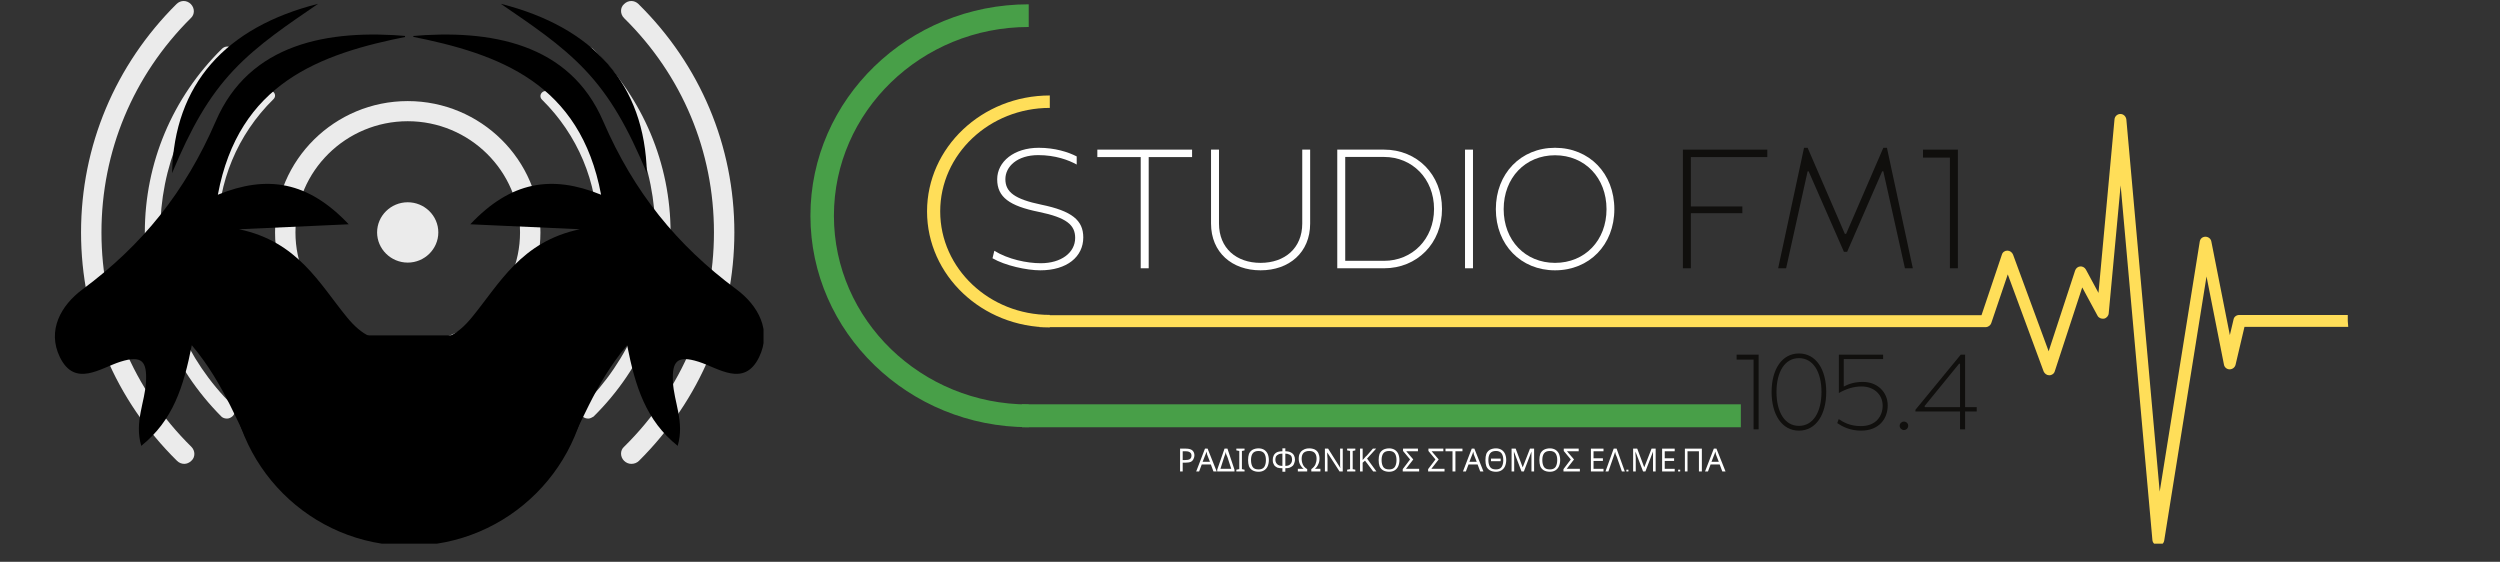 <?xml version="1.0" encoding="UTF-8"?>
<svg xmlns="http://www.w3.org/2000/svg" xmlns:xlink="http://www.w3.org/1999/xlink" width="133.5pt" height="30pt" viewBox="0 0 133.5 30" version="1.2">
<rect x="0" y="0" width="133.5" height="30" fill="#333333" stroke="none"/>
<defs>
<g>
<symbol overflow="visible" id="glyph2-0">
<path style="stroke:none;" d="M 0.156 0 L 0.156 -1.219 L 0.859 -1.219 L 0.859 0 Z M 0.25 -0.094 L 0.766 -0.094 L 0.766 -1.125 L 0.25 -1.125 Z M 0.25 -0.094 "/>
</symbol>
<symbol overflow="visible" id="glyph2-1">
<path style="stroke:none;" d="M 0.484 -1.219 C 0.641 -1.219 0.754 -1.188 0.828 -1.125 C 0.898 -1.062 0.938 -0.973 0.938 -0.859 C 0.938 -0.797 0.922 -0.734 0.891 -0.672 C 0.867 -0.609 0.82 -0.555 0.75 -0.516 C 0.676 -0.484 0.578 -0.469 0.453 -0.469 L 0.312 -0.469 L 0.312 0 L 0.172 0 L 0.172 -1.219 Z M 0.469 -1.078 L 0.312 -1.078 L 0.312 -0.609 L 0.438 -0.609 C 0.551 -0.609 0.633 -0.625 0.688 -0.656 C 0.75 -0.695 0.781 -0.758 0.781 -0.844 C 0.781 -0.926 0.754 -0.984 0.703 -1.016 C 0.66 -1.055 0.582 -1.078 0.469 -1.078 Z M 0.469 -1.078 "/>
</symbol>
<symbol overflow="visible" id="glyph2-2">
<path style="stroke:none;" d="M 0.922 0 L 0.781 -0.375 L 0.297 -0.375 L 0.156 0 L 0 0 L 0.469 -1.219 L 0.609 -1.219 L 1.094 0 Z M 0.734 -0.516 L 0.594 -0.875 C 0.594 -0.883 0.586 -0.898 0.578 -0.922 C 0.578 -0.953 0.57 -0.977 0.562 -1 C 0.551 -1.031 0.547 -1.051 0.547 -1.062 C 0.535 -1.031 0.523 -0.992 0.516 -0.953 C 0.504 -0.922 0.492 -0.895 0.484 -0.875 L 0.344 -0.516 Z M 0.734 -0.516 "/>
</symbol>
<symbol overflow="visible" id="glyph2-3">
<path style="stroke:none;" d="M 0.578 -1.219 L 0.953 -0.094 L 0.953 0 L 0.031 0 L 0.031 -0.094 L 0.422 -1.219 Z M 0.781 -0.141 L 0.578 -0.766 C 0.555 -0.816 0.535 -0.863 0.516 -0.906 C 0.504 -0.957 0.492 -1.004 0.484 -1.047 C 0.484 -1.004 0.473 -0.957 0.453 -0.906 C 0.441 -0.863 0.426 -0.82 0.406 -0.781 L 0.203 -0.141 Z M 0.781 -0.141 "/>
</symbol>
<symbol overflow="visible" id="glyph2-4">
<path style="stroke:none;" d="M 0.5 0 L 0.062 0 L 0.062 -0.094 L 0.219 -0.125 L 0.219 -1.094 L 0.062 -1.125 L 0.062 -1.219 L 0.5 -1.219 L 0.5 -1.125 L 0.359 -1.094 L 0.359 -0.125 L 0.5 -0.094 Z M 0.5 0 "/>
</symbol>
<symbol overflow="visible" id="glyph2-5">
<path style="stroke:none;" d="M 1.219 -0.609 C 1.219 -0.484 1.195 -0.375 1.156 -0.281 C 1.113 -0.188 1.051 -0.113 0.969 -0.062 C 0.883 -0.008 0.785 0.016 0.672 0.016 C 0.547 0.016 0.438 -0.008 0.344 -0.062 C 0.258 -0.113 0.195 -0.188 0.156 -0.281 C 0.125 -0.375 0.109 -0.484 0.109 -0.609 C 0.109 -0.734 0.125 -0.844 0.156 -0.938 C 0.195 -1.031 0.258 -1.102 0.344 -1.156 C 0.438 -1.207 0.547 -1.234 0.672 -1.234 C 0.785 -1.234 0.883 -1.207 0.969 -1.156 C 1.051 -1.102 1.113 -1.031 1.156 -0.938 C 1.195 -0.844 1.219 -0.734 1.219 -0.609 Z M 0.266 -0.609 C 0.266 -0.453 0.297 -0.328 0.359 -0.234 C 0.422 -0.148 0.523 -0.109 0.672 -0.109 C 0.805 -0.109 0.906 -0.148 0.969 -0.234 C 1.031 -0.328 1.062 -0.453 1.062 -0.609 C 1.062 -0.766 1.031 -0.883 0.969 -0.969 C 0.906 -1.051 0.805 -1.094 0.672 -1.094 C 0.523 -1.094 0.422 -1.051 0.359 -0.969 C 0.297 -0.883 0.266 -0.766 0.266 -0.609 Z M 0.266 -0.609 "/>
</symbol>
<symbol overflow="visible" id="glyph2-6">
<path style="stroke:none;" d="M 0.766 -1.234 L 0.766 -1.078 C 0.891 -1.078 0.988 -1.055 1.062 -1.016 C 1.145 -0.973 1.203 -0.914 1.234 -0.844 C 1.266 -0.781 1.281 -0.707 1.281 -0.625 C 1.281 -0.57 1.27 -0.52 1.25 -0.469 C 1.238 -0.414 1.211 -0.363 1.172 -0.312 C 1.129 -0.27 1.07 -0.234 1 -0.203 C 0.938 -0.18 0.859 -0.172 0.766 -0.172 L 0.766 0.016 L 0.609 0.016 L 0.609 -0.172 C 0.504 -0.172 0.414 -0.18 0.344 -0.203 C 0.281 -0.234 0.227 -0.27 0.188 -0.312 C 0.156 -0.363 0.129 -0.414 0.109 -0.469 C 0.098 -0.52 0.094 -0.57 0.094 -0.625 C 0.094 -0.707 0.109 -0.781 0.141 -0.844 C 0.172 -0.914 0.223 -0.973 0.297 -1.016 C 0.367 -1.055 0.473 -1.078 0.609 -1.078 L 0.609 -1.234 Z M 0.609 -0.953 C 0.516 -0.953 0.441 -0.938 0.391 -0.906 C 0.336 -0.883 0.297 -0.848 0.266 -0.797 C 0.242 -0.742 0.234 -0.688 0.234 -0.625 C 0.234 -0.531 0.266 -0.453 0.328 -0.391 C 0.391 -0.328 0.484 -0.297 0.609 -0.297 Z M 0.766 -0.953 L 0.766 -0.297 C 0.891 -0.297 0.977 -0.328 1.031 -0.391 C 1.094 -0.453 1.125 -0.531 1.125 -0.625 C 1.125 -0.695 1.113 -0.754 1.094 -0.797 C 1.07 -0.848 1.031 -0.883 0.969 -0.906 C 0.914 -0.938 0.848 -0.953 0.766 -0.953 Z M 0.766 -0.953 "/>
</symbol>
<symbol overflow="visible" id="glyph2-7">
<path style="stroke:none;" d="M 0.672 -1.094 C 0.535 -1.094 0.43 -1.055 0.359 -0.984 C 0.297 -0.91 0.266 -0.812 0.266 -0.688 C 0.266 -0.57 0.285 -0.469 0.328 -0.375 C 0.367 -0.281 0.445 -0.195 0.562 -0.125 L 0.562 0 L 0.062 0 L 0.062 -0.141 L 0.375 -0.141 C 0.301 -0.191 0.238 -0.266 0.188 -0.359 C 0.133 -0.453 0.109 -0.562 0.109 -0.688 C 0.109 -0.801 0.129 -0.895 0.172 -0.969 C 0.211 -1.051 0.273 -1.113 0.359 -1.156 C 0.441 -1.207 0.547 -1.234 0.672 -1.234 C 0.785 -1.234 0.883 -1.211 0.969 -1.172 C 1.051 -1.129 1.113 -1.066 1.156 -0.984 C 1.195 -0.898 1.219 -0.801 1.219 -0.688 C 1.219 -0.562 1.191 -0.453 1.141 -0.359 C 1.098 -0.266 1.039 -0.191 0.969 -0.141 L 1.266 -0.141 L 1.266 0 L 0.781 0 L 0.781 -0.125 C 0.883 -0.195 0.957 -0.281 1 -0.375 C 1.039 -0.469 1.062 -0.57 1.062 -0.688 C 1.062 -0.812 1.031 -0.91 0.969 -0.984 C 0.906 -1.055 0.805 -1.094 0.672 -1.094 Z M 0.672 -1.094 "/>
</symbol>
<symbol overflow="visible" id="glyph2-8">
<path style="stroke:none;" d="M 1.125 0 L 0.953 0 L 0.297 -1.016 C 0.297 -0.973 0.297 -0.922 0.297 -0.859 C 0.305 -0.797 0.312 -0.734 0.312 -0.672 L 0.312 0 L 0.172 0 L 0.172 -1.219 L 0.344 -1.219 L 0.984 -0.203 L 1 -0.203 C 1 -0.223 0.992 -0.25 0.984 -0.281 C 0.984 -0.32 0.984 -0.363 0.984 -0.406 C 0.984 -0.445 0.984 -0.488 0.984 -0.531 L 0.984 -1.219 L 1.125 -1.219 Z M 1.125 0 "/>
</symbol>
<symbol overflow="visible" id="glyph2-9">
<path style="stroke:none;" d="M 1.047 0 L 0.875 0 L 0.438 -0.578 L 0.312 -0.469 L 0.312 0 L 0.172 0 L 0.172 -1.219 L 0.312 -1.219 L 0.312 -0.609 C 0.352 -0.648 0.391 -0.691 0.422 -0.734 C 0.453 -0.773 0.488 -0.812 0.531 -0.844 L 0.859 -1.219 L 1.031 -1.219 L 0.547 -0.688 Z M 1.047 0 "/>
</symbol>
<symbol overflow="visible" id="glyph2-10">
<path style="stroke:none;" d="M 0.062 0 L 0.062 -0.125 L 0.453 -0.641 L 0.078 -1.094 L 0.078 -1.219 L 0.875 -1.219 L 0.875 -1.078 L 0.453 -1.078 C 0.43 -1.078 0.406 -1.078 0.375 -1.078 C 0.352 -1.078 0.328 -1.078 0.297 -1.078 C 0.273 -1.078 0.258 -1.078 0.25 -1.078 L 0.625 -0.641 L 0.234 -0.141 C 0.273 -0.141 0.316 -0.141 0.359 -0.141 C 0.398 -0.141 0.441 -0.141 0.484 -0.141 L 0.938 -0.141 L 0.938 0 Z M 0.062 0 "/>
</symbol>
<symbol overflow="visible" id="glyph2-11">
<path style="stroke:none;" d="M 0.547 0 L 0.391 0 L 0.391 -1.078 L 0.016 -1.078 L 0.016 -1.219 L 0.922 -1.219 L 0.922 -1.078 L 0.547 -1.078 Z M 0.547 0 "/>
</symbol>
<symbol overflow="visible" id="glyph2-12">
<path style="stroke:none;" d="M 1.219 -0.609 C 1.219 -0.484 1.195 -0.375 1.156 -0.281 C 1.113 -0.188 1.051 -0.113 0.969 -0.062 C 0.883 -0.008 0.785 0.016 0.672 0.016 C 0.547 0.016 0.438 -0.008 0.344 -0.062 C 0.258 -0.113 0.195 -0.188 0.156 -0.281 C 0.125 -0.375 0.109 -0.484 0.109 -0.609 C 0.109 -0.734 0.125 -0.844 0.156 -0.938 C 0.195 -1.031 0.258 -1.102 0.344 -1.156 C 0.438 -1.207 0.547 -1.234 0.672 -1.234 C 0.785 -1.234 0.883 -1.207 0.969 -1.156 C 1.051 -1.102 1.113 -1.031 1.156 -0.938 C 1.195 -0.844 1.219 -0.734 1.219 -0.609 Z M 0.266 -0.609 C 0.266 -0.453 0.297 -0.328 0.359 -0.234 C 0.422 -0.148 0.523 -0.109 0.672 -0.109 C 0.805 -0.109 0.906 -0.148 0.969 -0.234 C 1.031 -0.328 1.062 -0.453 1.062 -0.609 C 1.062 -0.766 1.031 -0.883 0.969 -0.969 C 0.906 -1.051 0.805 -1.094 0.672 -1.094 C 0.523 -1.094 0.422 -1.051 0.359 -0.969 C 0.297 -0.883 0.266 -0.766 0.266 -0.609 Z M 0.922 -0.688 L 0.922 -0.547 L 0.406 -0.547 L 0.406 -0.688 Z M 0.922 -0.688 "/>
</symbol>
<symbol overflow="visible" id="glyph2-13">
<path style="stroke:none;" d="M 0.703 0 L 0.297 -1.062 C 0.297 -1.031 0.297 -0.984 0.297 -0.922 C 0.305 -0.859 0.312 -0.797 0.312 -0.734 L 0.312 0 L 0.172 0 L 0.172 -1.219 L 0.391 -1.219 L 0.766 -0.219 L 1.156 -1.219 L 1.375 -1.219 L 1.375 0 L 1.234 0 L 1.234 -0.75 C 1.234 -0.812 1.234 -0.867 1.234 -0.922 C 1.234 -0.984 1.234 -1.031 1.234 -1.062 L 0.828 0 Z M 0.703 0 "/>
</symbol>
<symbol overflow="visible" id="glyph2-14">
<path style="stroke:none;" d="M 0.844 0 L 0.172 0 L 0.172 -1.219 L 0.844 -1.219 L 0.844 -1.078 L 0.312 -1.078 L 0.312 -0.703 L 0.812 -0.703 L 0.812 -0.562 L 0.312 -0.562 L 0.312 -0.141 L 0.844 -0.141 Z M 0.844 0 "/>
</symbol>
<symbol overflow="visible" id="glyph2-15">
<path style="stroke:none;" d="M 0.594 -1.219 L 1.031 0 L 0.875 0 L 0.609 -0.766 C 0.586 -0.816 0.566 -0.863 0.547 -0.906 C 0.535 -0.957 0.523 -1.004 0.516 -1.047 C 0.504 -1.004 0.488 -0.957 0.469 -0.906 C 0.457 -0.863 0.441 -0.816 0.422 -0.766 L 0.156 0 L 0 0 L 0.438 -1.219 Z M 0.594 -1.219 "/>
</symbol>
<symbol overflow="visible" id="glyph2-16">
<path style="stroke:none;" d="M 0.172 0 L 0.172 -1.219 L 1.078 -1.219 L 1.078 0 L 0.922 0 L 0.922 -1.078 L 0.312 -1.078 L 0.312 0 Z M 0.172 0 "/>
</symbol>
<symbol overflow="visible" id="glyph3-0">
<path style="stroke:none;" d=""/>
</symbol>
<symbol overflow="visible" id="glyph3-1">
<path style="stroke:none;" d=""/>
</symbol>
<symbol overflow="visible" id="glyph3-2">
<path style="stroke:none;" d="M 0.078 0 L 0.078 -0.094 L 0.188 -0.094 L 0.188 0 Z M 0.078 0 "/>
</symbol>
<symbol overflow="visible" id="glyph0-0">
<path style="stroke:none;" d="M 2.941 0.109 C 4.371 0.109 5.238 -0.617 5.238 -1.648 C 5.238 -2.562 4.633 -3.059 3.004 -3.395 C 1.574 -3.691 1.078 -4.07 1.078 -4.758 C 1.078 -5.438 1.719 -6.043 2.832 -6.043 C 3.746 -6.043 4.453 -5.781 4.887 -5.539 L 4.887 -5.973 C 4.434 -6.207 3.727 -6.434 2.859 -6.434 C 1.547 -6.434 0.641 -5.699 0.641 -4.75 C 0.641 -3.793 1.305 -3.328 2.859 -3.012 C 4.344 -2.707 4.805 -2.316 4.805 -1.621 C 4.805 -0.832 4.055 -0.27 2.969 -0.27 C 2.227 -0.27 1.223 -0.48 0.488 -0.934 L 0.391 -0.535 C 1.059 -0.145 2.219 0.109 2.941 0.109 Z M 2.941 0.109 "/>
</symbol>
<symbol overflow="visible" id="glyph0-1">
<path style="stroke:none;" d="M 2.605 0 L 3.031 0 L 3.031 -5.938 L 5.348 -5.938 L 5.348 -6.336 L 0.289 -6.336 L 0.289 -5.938 L 2.605 -5.938 Z M 2.605 0 "/>
</symbol>
<symbol overflow="visible" id="glyph0-2">
<path style="stroke:none;" d="M 3.367 0.109 C 4.895 0.109 6.016 -0.84 6.016 -2.391 L 6.016 -6.336 L 5.594 -6.336 L 5.594 -2.391 C 5.594 -1.066 4.652 -0.289 3.367 -0.289 C 2.082 -0.289 1.148 -1.066 1.148 -2.391 L 1.148 -6.336 L 0.723 -6.336 L 0.723 -2.391 C 0.723 -0.84 1.848 0.109 3.367 0.109 Z M 3.367 0.109 "/>
</symbol>
<symbol overflow="visible" id="glyph0-3">
<path style="stroke:none;" d="M 0.723 0 L 3.223 0 C 4.977 0 6.316 -1.32 6.316 -3.168 C 6.316 -5.012 4.977 -6.336 3.223 -6.336 L 0.723 -6.336 Z M 1.148 -0.398 L 1.148 -5.945 L 3.223 -5.945 C 4.723 -5.945 5.891 -4.785 5.891 -3.168 C 5.891 -1.555 4.723 -0.398 3.223 -0.398 Z M 1.148 -0.398 "/>
</symbol>
<symbol overflow="visible" id="glyph0-4">
<path style="stroke:none;" d="M 0.723 0 L 1.148 0 L 1.148 -6.336 L 0.723 -6.336 Z M 0.723 0 "/>
</symbol>
<symbol overflow="visible" id="glyph0-5">
<path style="stroke:none;" d="M 3.656 0.109 C 5.484 0.109 6.824 -1.25 6.824 -3.156 C 6.824 -5.066 5.484 -6.434 3.656 -6.434 C 1.836 -6.434 0.496 -5.066 0.496 -3.156 C 0.496 -1.25 1.836 0.109 3.656 0.109 Z M 3.656 -0.289 C 2.07 -0.289 0.914 -1.484 0.914 -3.156 C 0.914 -4.832 2.07 -6.035 3.656 -6.035 C 5.25 -6.035 6.406 -4.832 6.406 -3.156 C 6.406 -1.484 5.25 -0.289 3.656 -0.289 Z M 3.656 -0.289 "/>
</symbol>
<symbol overflow="visible" id="glyph0-6">
<path style="stroke:none;" d=""/>
</symbol>
<symbol overflow="visible" id="glyph0-7">
<path style="stroke:none;" d="M 0.723 0 L 1.148 0 L 1.148 -2.941 L 3.898 -2.941 L 3.898 -3.301 L 1.148 -3.301 L 1.148 -5.938 L 5.23 -5.938 L 5.23 -6.336 L 0.723 -6.336 Z M 0.723 0 "/>
</symbol>
<symbol overflow="visible" id="glyph0-8">
<path style="stroke:none;" d="M 0.281 0 L 0.707 0 L 1.855 -5.176 L 1.91 -5.176 L 3.793 -0.879 L 3.965 -0.879 L 5.836 -5.176 L 5.898 -5.176 L 7.051 0 L 7.473 0 L 6.09 -6.434 L 5.898 -6.434 L 3.91 -1.836 L 3.844 -1.836 L 1.855 -6.434 L 1.664 -6.434 Z M 0.281 0 "/>
</symbol>
<symbol overflow="visible" id="glyph1-0">
<path style="stroke:none;" d="M 1.699 0 L 2.125 0 L 2.125 -6.336 L 0.262 -6.336 L 0.262 -5.91 L 1.699 -5.91 Z M 1.699 0 "/>
</symbol>
<symbol overflow="visible" id="glyph4-0">
<path style="stroke:none;" d="M 1.07 0 L 1.34 0 L 1.34 -3.988 L 0.164 -3.988 L 0.164 -3.723 L 1.07 -3.723 Z M 1.07 0 "/>
</symbol>
<symbol overflow="visible" id="glyph4-1">
<path style="stroke:none;" d="M 1.699 0.07 C 2.605 0.07 3.156 -0.781 3.156 -1.996 C 3.156 -3.207 2.605 -4.051 1.699 -4.051 C 0.793 -4.051 0.238 -3.207 0.238 -1.996 C 0.238 -0.781 0.793 0.07 1.699 0.07 Z M 1.699 -0.184 C 0.941 -0.184 0.5 -0.922 0.5 -1.996 C 0.5 -3.066 0.941 -3.801 1.699 -3.801 C 2.457 -3.801 2.902 -3.066 2.902 -1.996 C 2.902 -0.922 2.457 -0.184 1.699 -0.184 Z M 1.699 -0.184 "/>
</symbol>
<symbol overflow="visible" id="glyph4-2">
<path style="stroke:none;" d="M 1.617 0.07 C 2.586 0.07 3.043 -0.57 3.043 -1.277 C 3.043 -1.996 2.484 -2.531 1.723 -2.531 C 1.281 -2.531 0.984 -2.434 0.695 -2.285 L 0.695 -3.75 L 2.797 -3.75 L 2.797 -3.988 L 0.434 -3.988 L 0.434 -1.938 C 0.848 -2.172 1.23 -2.289 1.648 -2.289 C 2.301 -2.289 2.773 -1.863 2.773 -1.266 C 2.773 -0.711 2.422 -0.172 1.613 -0.172 C 1.027 -0.172 0.684 -0.375 0.426 -0.547 L 0.348 -0.332 C 0.609 -0.152 1.027 0.07 1.617 0.07 Z M 1.617 0.07 "/>
</symbol>
<symbol overflow="visible" id="glyph4-3">
<path style="stroke:none;" d="M 0.512 0.039 C 0.633 0.039 0.742 -0.062 0.742 -0.188 C 0.742 -0.32 0.633 -0.414 0.512 -0.414 C 0.398 -0.414 0.285 -0.32 0.285 -0.188 C 0.285 -0.062 0.398 0.039 0.512 0.039 Z M 0.512 0.039 "/>
</symbol>
<symbol overflow="visible" id="glyph4-4">
<path style="stroke:none;" d="M 2.484 0 L 2.754 0 L 2.754 -0.953 L 3.375 -0.953 L 3.375 -1.184 L 2.754 -1.184 L 2.754 -3.988 L 2.523 -3.988 L 0.102 -1.043 L 0.102 -0.953 L 2.484 -0.953 Z M 0.617 -1.184 L 0.586 -1.238 L 2.434 -3.504 L 2.484 -3.504 L 2.484 -1.184 Z M 0.617 -1.184 "/>
</symbol>
</g>
<clipPath id="clip1">
  <path d="M 4.289 0 L 11 0 L 11 24.77 L 4.289 24.77 Z M 4.289 0 "/>
</clipPath>
<clipPath id="clip2">
  <path d="M 33 0 L 39.258 0 L 39.258 24.77 L 33 24.77 Z M 33 0 "/>
</clipPath>
<clipPath id="clip3">
  <path d="M 2.93 1.32 L 21.629 1.32 L 21.629 23.828 L 2.93 23.828 Z M 2.93 1.32 "/>
</clipPath>
<clipPath id="clip4">
  <path d="M 22.074 1.32 L 40.773 1.32 L 40.773 23.828 L 22.074 23.828 Z M 22.074 1.32 "/>
</clipPath>
<clipPath id="clip5">
  <path d="M 12.293 19.57 L 31.449 19.57 L 31.449 29.031 L 12.293 29.031 Z M 12.293 19.57 "/>
</clipPath>
<clipPath id="clip6">
  <path d="M 43.277 0.23 L 54.934 0.23 L 54.934 22.812 L 43.277 22.812 Z M 43.277 0.23 "/>
</clipPath>
<clipPath id="clip7">
  <path d="M 55 6 L 126 6 L 126 29.031 L 55 29.031 Z M 55 6 "/>
</clipPath>
<clipPath id="clip8">
  <path d="M 49.504 5.094 L 56.059 5.094 L 56.059 17.48 L 49.504 17.48 Z M 49.504 5.094 "/>
</clipPath>
</defs>
<g id="surface1">
<path style=" stroke:none;fill-rule:nonzero;fill:rgb(92.159%,92.159%,92.159%);fill-opacity:1;" d="M 21.773 14.023 C 20.875 14.023 20.137 13.297 20.137 12.41 C 20.137 11.523 20.875 10.801 21.773 10.801 C 22.672 10.801 23.406 11.523 23.406 12.41 C 23.406 13.297 22.672 14.023 21.773 14.023 Z M 21.773 14.023 "/>
<g clip-path="url(#clip1)" clip-rule="nonzero">
<path style=" stroke:none;fill-rule:nonzero;fill:rgb(92.159%,92.159%,92.159%);fill-opacity:1;" d="M 9.836 24.77 C 9.699 24.77 9.562 24.715 9.453 24.609 C 6.156 21.359 4.328 17.031 4.328 12.41 C 4.328 7.789 6.156 3.465 9.426 0.215 C 9.645 0 9.973 0 10.188 0.215 C 10.406 0.43 10.406 0.777 10.188 0.969 C 7.109 4.031 5.418 8.086 5.418 12.41 C 5.418 16.738 7.109 20.793 10.215 23.855 C 10.434 24.07 10.434 24.422 10.215 24.609 C 10.105 24.715 9.973 24.77 9.836 24.77 Z M 9.836 24.77 "/>
</g>
<g clip-path="url(#clip2)" clip-rule="nonzero">
<path style=" stroke:none;fill-rule:nonzero;fill:rgb(92.159%,92.159%,92.159%);fill-opacity:1;" d="M 33.711 24.77 C 33.574 24.77 33.438 24.715 33.328 24.609 C 33.109 24.395 33.109 24.043 33.328 23.855 C 36.438 20.793 38.125 16.738 38.125 12.41 C 38.125 8.086 36.438 4.031 33.328 0.969 C 33.109 0.754 33.109 0.402 33.328 0.215 C 33.547 0 33.875 0 34.094 0.215 C 37.391 3.465 39.215 7.789 39.215 12.41 C 39.215 17.031 37.391 21.359 34.121 24.609 C 34.012 24.715 33.875 24.77 33.711 24.77 Z M 33.711 24.77 "/>
</g>
<path style=" stroke:none;fill-rule:nonzero;fill:rgb(92.159%,92.159%,92.159%);fill-opacity:1;" d="M 31.422 22.352 C 31.312 22.352 31.203 22.324 31.121 22.246 C 30.957 22.082 30.957 21.84 31.121 21.68 C 33.629 19.207 34.992 15.93 34.992 12.438 C 34.992 8.945 33.629 5.668 31.121 3.195 C 30.957 3.035 30.957 2.793 31.121 2.633 C 31.285 2.473 31.531 2.473 31.695 2.633 C 34.336 5.266 35.809 8.73 35.809 12.438 C 35.809 16.145 34.336 19.637 31.695 22.246 C 31.613 22.297 31.504 22.352 31.422 22.352 Z M 31.422 22.352 "/>
<path style=" stroke:none;fill-rule:nonzero;fill:rgb(92.159%,92.159%,92.159%);fill-opacity:1;" d="M 12.125 22.352 C 12.016 22.352 11.906 22.324 11.824 22.246 C 9.207 19.613 7.734 16.121 7.734 12.41 C 7.734 8.703 9.207 5.211 11.852 2.605 C 12.016 2.445 12.262 2.445 12.426 2.605 C 12.586 2.766 12.586 3.008 12.426 3.172 C 9.918 5.641 8.555 8.918 8.555 12.41 C 8.555 15.902 9.918 19.184 12.426 21.652 C 12.586 21.816 12.586 22.055 12.426 22.219 C 12.344 22.297 12.234 22.352 12.125 22.352 Z M 12.125 22.352 "/>
<path style=" stroke:none;fill-rule:nonzero;fill:rgb(92.159%,92.159%,92.159%);fill-opacity:1;" d="M 29.133 19.961 C 29.051 19.961 28.996 19.934 28.941 19.879 C 28.832 19.773 28.832 19.613 28.941 19.504 C 30.848 17.598 31.91 15.098 31.91 12.41 C 31.91 9.727 30.848 7.199 28.941 5.32 C 28.832 5.211 28.832 5.051 28.941 4.941 C 29.051 4.836 29.215 4.836 29.324 4.941 C 31.34 6.93 32.457 9.59 32.457 12.438 C 32.457 15.285 31.34 17.918 29.324 19.934 C 29.297 19.934 29.215 19.961 29.133 19.961 Z M 29.133 19.961 "/>
<path style=" stroke:none;fill-rule:nonzero;fill:rgb(92.159%,92.159%,92.159%);fill-opacity:1;" d="M 14.414 19.961 C 14.332 19.961 14.277 19.934 14.223 19.879 C 12.18 17.891 11.09 15.234 11.09 12.41 C 11.09 9.59 12.207 6.93 14.223 4.918 C 14.332 4.809 14.496 4.809 14.605 4.918 C 14.715 5.023 14.715 5.184 14.605 5.293 C 12.668 7.199 11.633 9.727 11.633 12.41 C 11.633 15.098 12.695 17.625 14.605 19.504 C 14.715 19.613 14.715 19.773 14.605 19.879 C 14.551 19.934 14.469 19.961 14.414 19.961 Z M 14.414 19.961 "/>
<path style=" stroke:none;fill-rule:nonzero;fill:rgb(92.159%,92.159%,92.159%);fill-opacity:1;" d="M 21.773 19.422 C 17.875 19.422 14.688 16.281 14.688 12.41 C 14.688 8.543 17.875 5.398 21.773 5.398 C 25.672 5.398 28.859 8.543 28.859 12.41 C 28.859 16.281 25.672 19.422 21.773 19.422 Z M 21.773 6.473 C 18.477 6.473 15.777 9.133 15.777 12.41 C 15.777 15.688 18.477 18.348 21.773 18.348 C 25.07 18.348 27.77 15.688 27.77 12.41 C 27.77 9.133 25.07 6.473 21.773 6.473 Z M 21.773 6.473 "/>
<g clip-path="url(#clip3)" clip-rule="nonzero">
<path style=" stroke:none;fill-rule:nonzero;fill:rgb(0%,0%,0%);fill-opacity:1;" d="M 21.836 1.934 C 17.023 2.875 12.746 4.461 11.633 10.398 C 14.27 9.324 16.453 9.684 18.621 11.977 C 16.609 12.066 14.992 12.145 12.766 12.242 C 15.902 12.898 17.055 15.145 18.527 16.941 C 19.324 17.914 20.07 18.285 21.262 18.164 C 22.91 17.988 24.496 18.211 26.148 18.602 C 28.398 19.133 30.824 18.754 32.902 17.734 C 36.449 15.996 39.895 15.723 43.398 17.621 C 44.578 18.258 45.605 18.574 46.98 17.961 C 48.434 17.32 49.988 17.957 51.328 18.617 C 52.57 19.227 52.43 20.914 51.066 23.359 C 49.539 22.066 48.465 20.289 46.438 19.406 C 47.645 21.023 47.875 22.812 47.77 24.73 C 47.648 27.152 47.242 29.359 45.629 31.359 C 44.293 33.016 42.961 34.945 44.844 37.188 C 45.227 37.641 44.762 38.148 44.738 38.637 C 44.688 39.789 44.25 41.137 44.953 42.035 C 46.488 43.988 45.262 45.656 44.594 47.289 C 44.207 48.246 42.84 47.887 42.102 47.613 C 41.125 47.246 41.977 46.422 42.305 46.102 C 45.191 43.316 43.961 40.371 42.477 37.629 C 40.883 34.695 39.371 31.793 38.859 27.98 C 38.531 29.25 38.484 30.09 38.824 30.848 C 39.625 32.633 38.637 33.082 37.164 33.375 C 33.602 34.078 30.02 34.355 26.395 34.238 C 24.426 34.176 22.504 34.191 22.84 31.234 C 22.547 34.875 21.605 38.367 22.727 41.926 C 23.211 43.477 22.121 45.008 22.367 46.738 C 22.492 47.625 20.586 47 19.613 47.191 C 19.582 46.945 19.488 46.742 19.551 46.676 C 23.402 42.398 19.805 38.504 18.934 34.469 C 15.109 32.359 15.621 27.953 13.836 24.758 C 12.727 22.77 12.02 20.547 10.242 18.434 C 9.805 20.648 9.242 22.449 7.543 23.809 C 7.164 22.52 7.75 21.461 7.797 20.375 C 7.848 19.309 7.594 18.949 6.43 19.316 C 5.371 19.648 4 20.715 3.199 19.074 C 2.504 17.648 3.25 16.309 4.406 15.453 C 7.598 13.086 9.883 10.262 11.52 6.477 C 13.312 2.316 17.516 1.543 21.836 1.934 "/>
</g>
<path style=" stroke:none;fill-rule:nonzero;fill:rgb(0%,0%,0%);fill-opacity:1;" d="M 9.188 9.246 C 9.301 4.484 12.051 1.453 16.988 0.203 C 15.41 1.289 13.805 2.34 12.48 3.742 C 11.137 5.164 10.195 6.836 9.188 9.246 "/>
<g clip-path="url(#clip4)" clip-rule="nonzero">
<path style=" stroke:none;fill-rule:nonzero;fill:rgb(0%,0%,0%);fill-opacity:1;" d="M 21.895 1.934 C 26.707 2.875 30.984 4.461 32.098 10.398 C 29.461 9.324 27.277 9.684 25.113 11.977 C 27.125 12.066 28.742 12.145 30.965 12.242 C 27.828 12.898 26.676 15.145 25.203 16.941 C 24.406 17.914 23.66 18.285 22.473 18.164 C 20.824 17.988 19.234 18.211 17.582 18.602 C 15.332 19.133 12.91 18.754 10.828 17.734 C 7.281 15.996 3.836 15.723 0.332 17.621 C -0.848 18.258 -1.875 18.574 -3.246 17.961 C -4.703 17.32 -6.254 17.957 -7.598 18.617 C -8.84 19.227 -8.699 20.914 -7.336 23.359 C -5.809 22.066 -4.734 20.289 -2.703 19.406 C -3.91 21.023 -4.145 22.812 -4.039 24.73 C -3.918 27.152 -3.508 29.359 -1.895 31.359 C -0.562 33.016 0.77 34.945 -1.113 37.188 C -1.492 37.641 -1.031 38.148 -1.008 38.637 C -0.957 39.789 -0.52 41.137 -1.223 42.035 C -2.758 43.988 -1.527 45.656 -0.863 47.289 C -0.477 48.246 0.895 47.887 1.629 47.613 C 2.609 47.246 1.754 46.422 1.426 46.102 C -1.457 43.316 -0.23 40.371 1.258 37.629 C 2.848 34.695 4.359 31.793 4.871 27.98 C 5.199 29.25 5.25 30.09 4.906 30.848 C 4.105 32.633 5.094 33.082 6.57 33.375 C 10.129 34.078 13.715 34.355 17.34 34.238 C 19.305 34.176 21.23 34.191 20.895 31.234 C 21.188 34.875 22.125 38.367 21.008 41.926 C 20.52 43.477 21.609 45.008 21.363 46.738 C 21.238 47.625 23.145 47 24.121 47.191 C 24.148 46.945 24.242 46.742 24.18 46.676 C 20.328 42.398 23.926 38.504 24.797 34.469 C 28.625 32.359 28.113 27.953 29.895 24.758 C 31.008 22.77 31.711 20.547 33.488 18.434 C 33.926 20.648 34.492 22.449 36.188 23.809 C 36.566 22.52 35.98 21.461 35.934 20.375 C 35.887 19.309 36.141 18.949 37.301 19.316 C 38.359 19.648 39.734 20.715 40.535 19.074 C 41.23 17.648 40.48 16.309 39.328 15.453 C 36.137 13.086 33.848 10.262 32.211 6.477 C 30.422 2.316 26.215 1.543 21.895 1.934 "/>
</g>
<path style=" stroke:none;fill-rule:nonzero;fill:rgb(0%,0%,0%);fill-opacity:1;" d="M 34.543 9.246 C 34.43 4.484 31.68 1.453 26.742 0.203 C 28.32 1.289 29.926 2.34 31.25 3.742 C 32.594 5.164 33.539 6.836 34.543 9.246 "/>
<path style=" stroke:none;fill-rule:nonzero;fill:rgb(0%,0%,0%);fill-opacity:1;" d="M 19.207 17.91 L 24.539 17.91 L 24.539 23.844 L 19.207 23.844 Z M 19.207 17.91 "/>
<g clip-path="url(#clip5)" clip-rule="nonzero">
<path style=" stroke:none;fill-rule:nonzero;fill:rgb(0%,0%,0%);fill-opacity:1;" d="M 31.441 19.57 C 31.441 24.859 27.152 29.145 21.863 29.145 C 16.574 29.145 12.305 24.859 12.305 19.57 Z M 31.441 19.57 "/>
</g>
<g clip-path="url(#clip6)" clip-rule="nonzero">
<path style=" stroke:none;fill-rule:nonzero;fill:rgb(28.239%,62.349%,28.239%);fill-opacity:1;" d="M 54.934 0.23 L 54.934 1.441 C 49.195 1.441 44.531 5.965 44.531 11.52 C 44.531 17.078 49.195 21.598 54.934 21.598 L 54.934 22.812 C 48.508 22.812 43.277 17.746 43.277 11.52 C 43.277 5.297 48.508 0.23 54.934 0.23 Z M 54.934 0.23 "/>
</g>
<path style=" stroke:none;fill-rule:nonzero;fill:rgb(28.239%,62.349%,28.239%);fill-opacity:1;" d="M 87.879 21.59 L 54.574 21.59 L 54.574 22.816 L 92.961 22.816 L 92.961 21.59 Z M 87.879 21.59 "/>
<g clip-path="url(#clip7)" clip-rule="nonzero">
<path style=" stroke:none;fill-rule:nonzero;fill:rgb(100%,87.059%,34.9%);fill-opacity:1;" d="M 125.371 17.137 L 125.371 16.82 L 119.574 16.82 C 119.426 16.82 119.293 16.918 119.27 17.066 L 119.074 17.895 L 118.086 12.898 C 118.062 12.75 117.926 12.641 117.77 12.641 C 117.609 12.641 117.488 12.75 117.465 12.91 L 115.328 26.254 L 113.547 6.379 C 113.523 6.207 113.387 6.086 113.23 6.086 C 113.07 6.086 112.926 6.207 112.914 6.379 L 112.059 15.641 L 111.387 14.395 C 111.328 14.285 111.203 14.215 111.082 14.227 C 110.961 14.238 110.852 14.324 110.812 14.445 L 109.398 18.758 L 107.496 13.594 C 107.445 13.469 107.324 13.383 107.191 13.383 C 107.055 13.383 106.934 13.469 106.898 13.605 L 105.812 16.832 L 55.512 16.832 L 55.512 17.469 L 106.031 17.469 C 106.164 17.469 106.289 17.383 106.336 17.246 L 107.215 14.652 L 109.129 19.832 C 109.18 19.953 109.301 20.039 109.422 20.039 L 109.434 20.039 C 109.57 20.039 109.691 19.953 109.727 19.82 L 111.191 15.348 L 112.008 16.859 C 112.07 16.98 112.219 17.039 112.352 17.016 C 112.484 16.992 112.594 16.871 112.605 16.734 L 113.242 9.898 L 114.938 28.836 C 114.949 28.996 115.086 29.117 115.242 29.129 L 115.254 29.129 C 115.414 29.129 115.547 29.02 115.57 28.859 L 117.828 14.762 L 118.758 19.465 C 118.781 19.613 118.914 19.723 119.062 19.723 C 119.207 19.723 119.344 19.625 119.379 19.477 L 119.855 17.453 L 125.395 17.453 Z M 125.371 17.137 "/>
</g>
<g style="fill:rgb(100%,100%,100%);fill-opacity:1;">
  <use xlink:href="#glyph0-0" x="52.609" y="14.326"/>
</g>
<g style="fill:rgb(100%,100%,100%);fill-opacity:1;">
  <use xlink:href="#glyph0-1" x="58.309" y="14.326"/>
</g>
<g style="fill:rgb(100%,100%,100%);fill-opacity:1;">
  <use xlink:href="#glyph0-2" x="63.946" y="14.326"/>
</g>
<g style="fill:rgb(100%,100%,100%);fill-opacity:1;">
  <use xlink:href="#glyph0-3" x="70.687" y="14.326"/>
</g>
<g style="fill:rgb(100%,100%,100%);fill-opacity:1;">
  <use xlink:href="#glyph0-4" x="77.509" y="14.326"/>
</g>
<g style="fill:rgb(100%,100%,100%);fill-opacity:1;">
  <use xlink:href="#glyph0-5" x="79.382" y="14.326"/>
</g>
<g style="fill:rgb(100%,100%,100%);fill-opacity:1;">
  <use xlink:href="#glyph0-6" x="86.702" y="14.326"/>
</g>
<g style="fill:rgb(6.27%,5.879%,5.099%);fill-opacity:1;">
  <use xlink:href="#glyph0-7" x="89.144" y="14.326"/>
</g>
<g style="fill:rgb(6.27%,5.879%,5.099%);fill-opacity:1;">
  <use xlink:href="#glyph0-8" x="94.672" y="14.326"/>
</g>
<g style="fill:rgb(6.27%,5.879%,5.099%);fill-opacity:1;">
  <use xlink:href="#glyph1-0" x="102.426" y="14.326"/>
</g>
<g clip-path="url(#clip8)" clip-rule="nonzero">
<path style=" stroke:none;fill-rule:nonzero;fill:rgb(100%,87.059%,34.9%);fill-opacity:1;" d="M 56.059 5.098 L 56.059 5.762 C 52.832 5.762 50.207 8.242 50.207 11.289 C 50.207 14.336 52.832 16.816 56.059 16.816 L 56.059 17.48 C 52.445 17.48 49.504 14.703 49.504 11.289 C 49.504 7.875 52.445 5.098 56.059 5.098 Z M 56.059 5.098 "/>
</g>
<g style="fill:rgb(100%,100%,100%);fill-opacity:1;">
  <use xlink:href="#glyph2-1" x="62.844" y="25.176"/>
</g>
<g style="fill:rgb(100%,100%,100%);fill-opacity:1;">
  <use xlink:href="#glyph2-2" x="63.877" y="25.176"/>
</g>
<g style="fill:rgb(100%,100%,100%);fill-opacity:1;">
  <use xlink:href="#glyph2-3" x="64.968" y="25.176"/>
</g>
<g style="fill:rgb(100%,100%,100%);fill-opacity:1;">
  <use xlink:href="#glyph2-4" x="65.959" y="25.176"/>
</g>
<g style="fill:rgb(100%,100%,100%);fill-opacity:1;">
  <use xlink:href="#glyph2-5" x="66.538" y="25.176"/>
</g>
<g style="fill:rgb(100%,100%,100%);fill-opacity:1;">
  <use xlink:href="#glyph2-6" x="67.871" y="25.176"/>
</g>
<g style="fill:rgb(100%,100%,100%);fill-opacity:1;">
  <use xlink:href="#glyph2-7" x="69.243" y="25.176"/>
</g>
<g style="fill:rgb(100%,100%,100%);fill-opacity:1;">
  <use xlink:href="#glyph2-8" x="70.578" y="25.176"/>
</g>
<g style="fill:rgb(100%,100%,100%);fill-opacity:1;">
  <use xlink:href="#glyph2-4" x="71.875" y="25.176"/>
</g>
<g style="fill:rgb(100%,100%,100%);fill-opacity:1;">
  <use xlink:href="#glyph2-9" x="72.454" y="25.176"/>
</g>
<g style="fill:rgb(100%,100%,100%);fill-opacity:1;">
  <use xlink:href="#glyph2-5" x="73.511" y="25.176"/>
</g>
<g style="fill:rgb(100%,100%,100%);fill-opacity:1;">
  <use xlink:href="#glyph2-10" x="74.844" y="25.176"/>
</g>
<g style="fill:rgb(100%,100%,100%);fill-opacity:1;">
  <use xlink:href="#glyph3-1" x="75.817" y="25.176"/>
</g>
<g style="fill:rgb(100%,100%,100%);fill-opacity:1;">
  <use xlink:href="#glyph2-10" x="76.2" y="25.176"/>
</g>
<g style="fill:rgb(100%,100%,100%);fill-opacity:1;">
  <use xlink:href="#glyph2-11" x="77.173" y="25.176"/>
</g>
<g style="fill:rgb(100%,100%,100%);fill-opacity:1;">
  <use xlink:href="#glyph2-2" x="78.122" y="25.176"/>
</g>
<g style="fill:rgb(100%,100%,100%);fill-opacity:1;">
  <use xlink:href="#glyph2-12" x="79.213" y="25.176"/>
</g>
<g style="fill:rgb(100%,100%,100%);fill-opacity:1;">
  <use xlink:href="#glyph2-13" x="80.546" y="25.176"/>
</g>
<g style="fill:rgb(100%,100%,100%);fill-opacity:1;">
  <use xlink:href="#glyph2-5" x="82.094" y="25.176"/>
</g>
<g style="fill:rgb(100%,100%,100%);fill-opacity:1;">
  <use xlink:href="#glyph2-10" x="83.427" y="25.176"/>
</g>
<g style="fill:rgb(100%,100%,100%);fill-opacity:1;">
  <use xlink:href="#glyph3-1" x="84.4" y="25.176"/>
</g>
<g style="fill:rgb(100%,100%,100%);fill-opacity:1;">
  <use xlink:href="#glyph2-14" x="84.783" y="25.176"/>
</g>
<g style="fill:rgb(100%,100%,100%);fill-opacity:1;">
  <use xlink:href="#glyph2-15" x="85.733" y="25.176"/>
</g>
<g style="fill:rgb(100%,100%,100%);fill-opacity:1;">
  <use xlink:href="#glyph3-2" x="86.77" y="25.176"/>
</g>
<g style="fill:rgb(100%,100%,100%);fill-opacity:1;">
  <use xlink:href="#glyph2-13" x="87.037" y="25.176"/>
</g>
<g style="fill:rgb(100%,100%,100%);fill-opacity:1;">
  <use xlink:href="#glyph2-14" x="88.585" y="25.176"/>
</g>
<g style="fill:rgb(100%,100%,100%);fill-opacity:1;">
  <use xlink:href="#glyph3-2" x="89.534" y="25.176"/>
</g>
<g style="fill:rgb(100%,100%,100%);fill-opacity:1;">
  <use xlink:href="#glyph2-16" x="89.801" y="25.176"/>
</g>
<g style="fill:rgb(100%,100%,100%);fill-opacity:1;">
  <use xlink:href="#glyph2-2" x="91.049" y="25.176"/>
</g>
<g style="fill:rgb(6.27%,5.879%,5.099%);fill-opacity:1;">
  <use xlink:href="#glyph4-0" x="92.571" y="22.926"/>
</g>
<g style="fill:rgb(6.27%,5.879%,5.099%);fill-opacity:1;">
  <use xlink:href="#glyph4-1" x="94.365" y="22.926"/>
</g>
<g style="fill:rgb(6.27%,5.879%,5.099%);fill-opacity:1;">
  <use xlink:href="#glyph4-2" x="97.761" y="22.926"/>
</g>
<g style="fill:rgb(6.27%,5.879%,5.099%);fill-opacity:1;">
  <use xlink:href="#glyph4-3" x="101.157" y="22.926"/>
</g>
<g style="fill:rgb(6.27%,5.879%,5.099%);fill-opacity:1;">
  <use xlink:href="#glyph4-4" x="102.182" y="22.926"/>
</g>
</g>
</svg>
